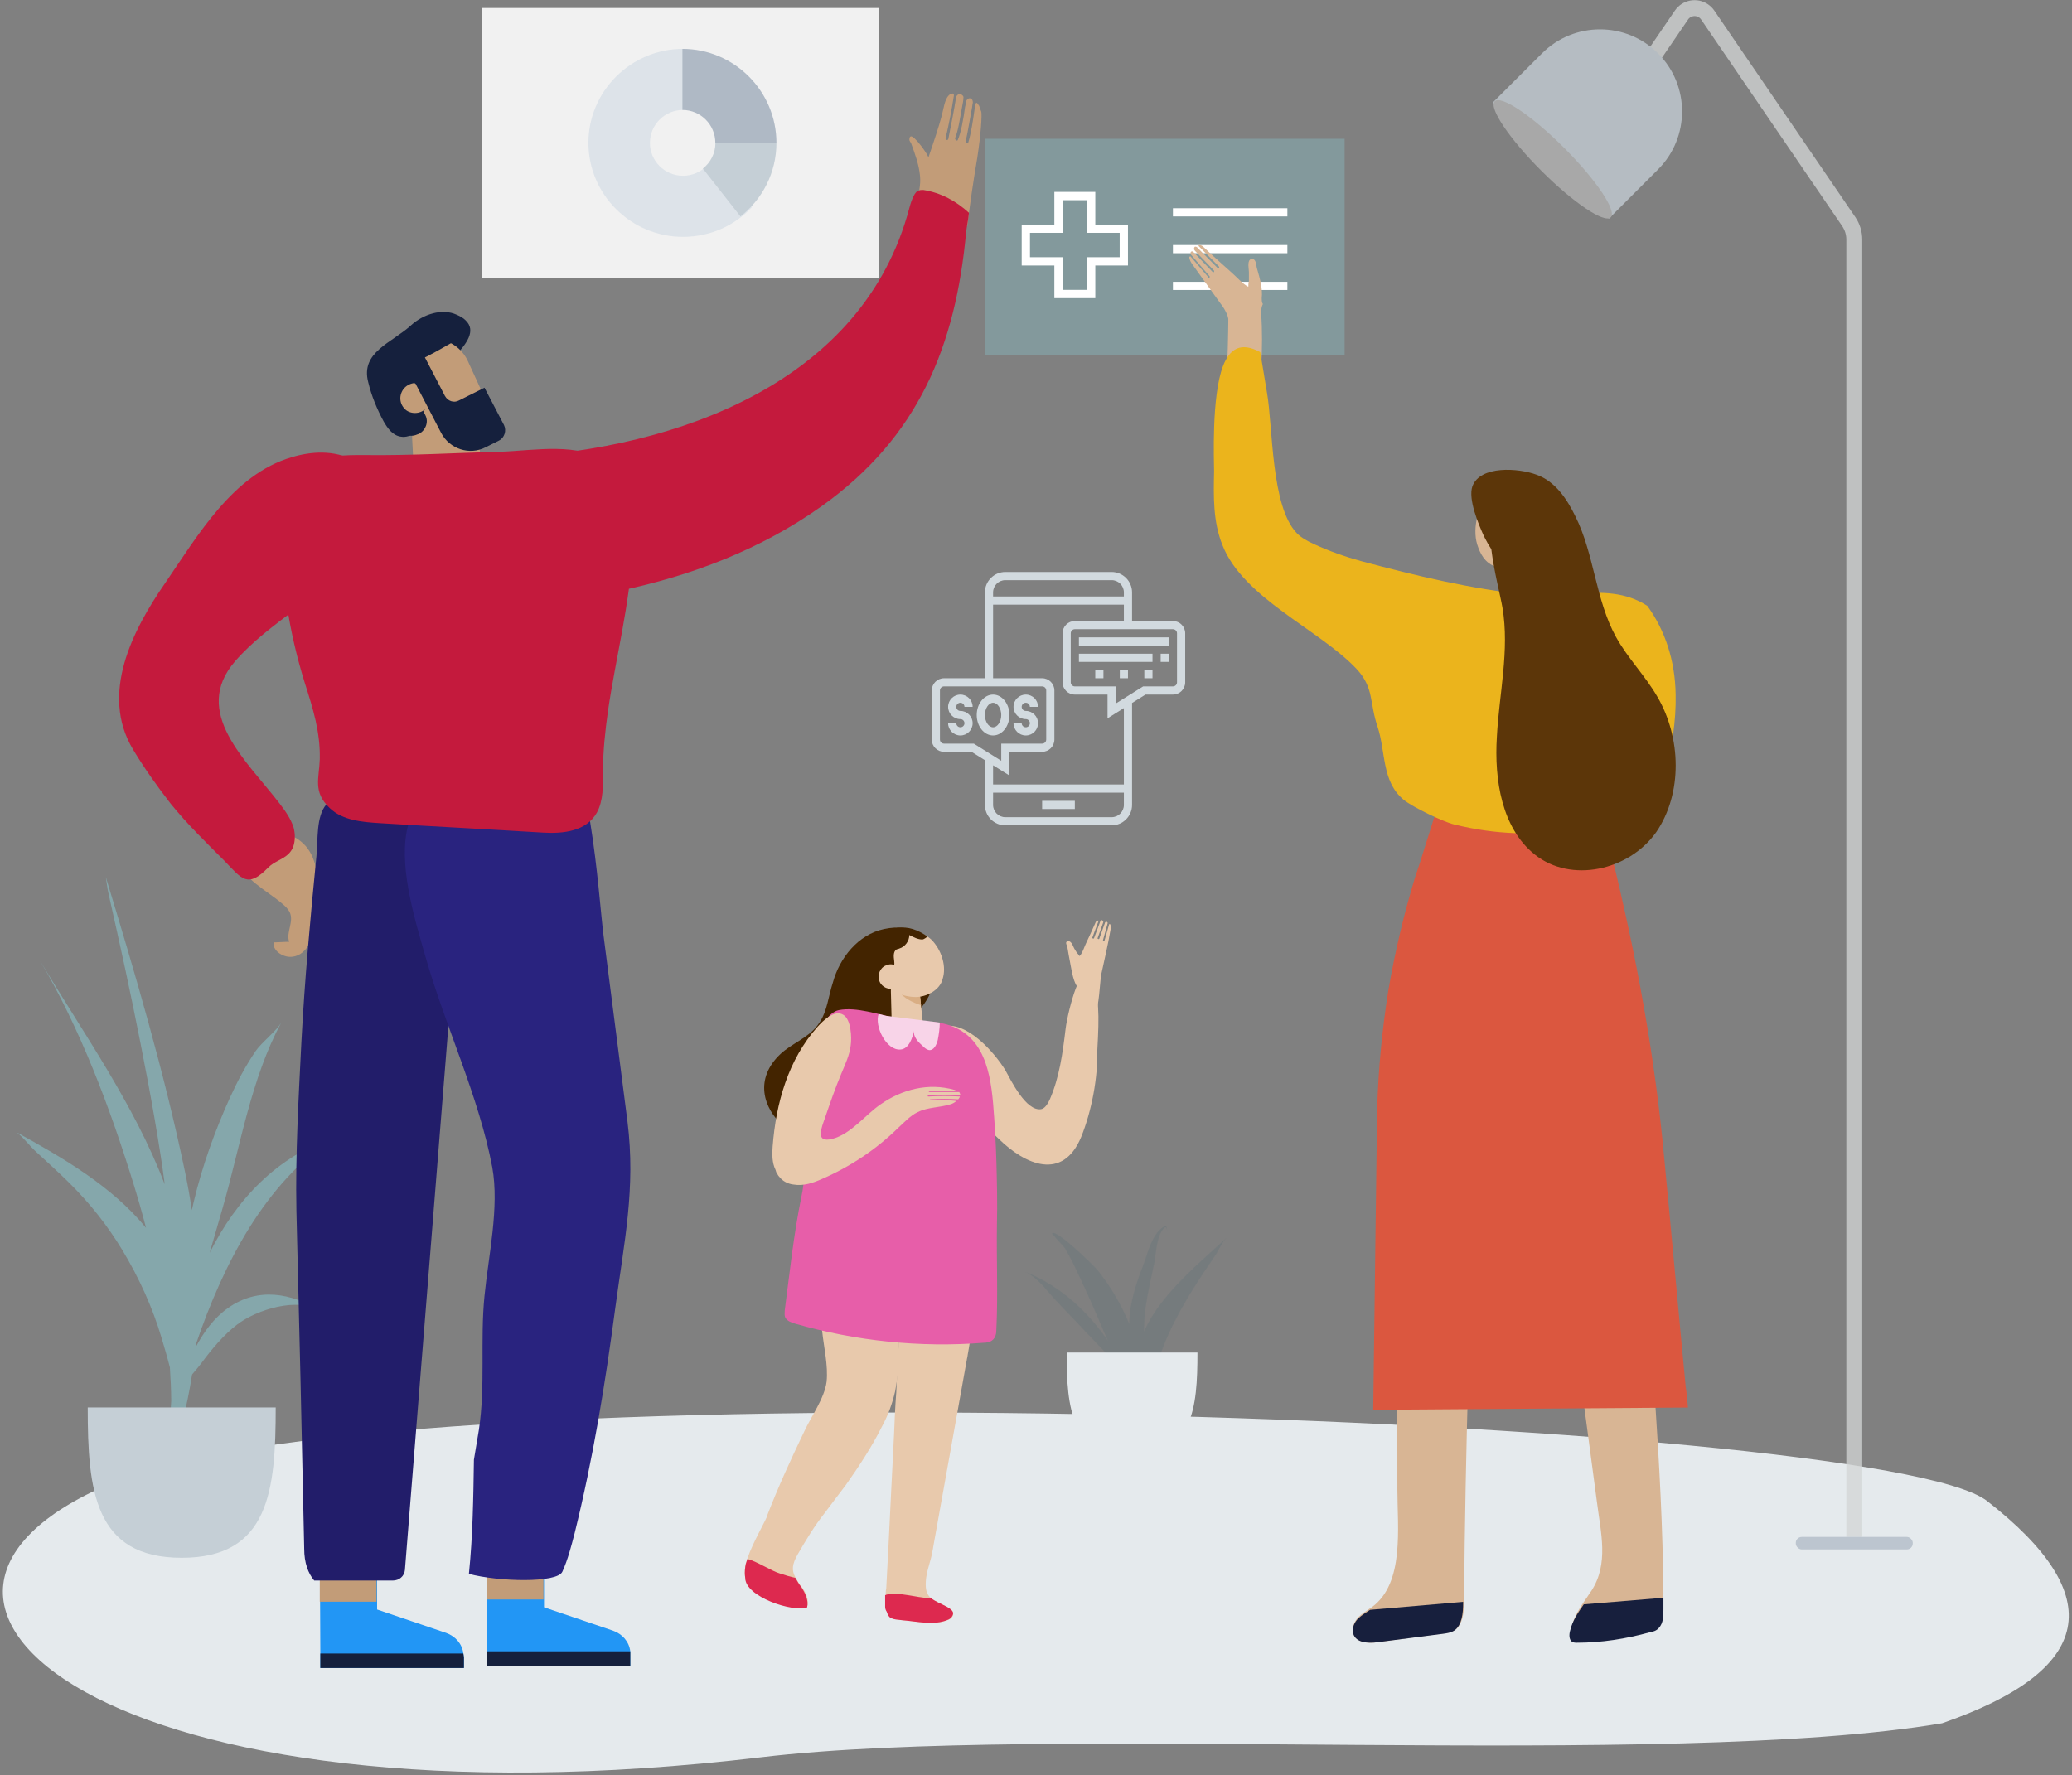 <?xml version="1.0" encoding="UTF-8"?>
<svg width="496px" height="425px" viewBox="0 0 496 425" version="1.1" xmlns="http://www.w3.org/2000/svg" xmlns:xlink="http://www.w3.org/1999/xlink">
    <rect x="0" y="0" width="496" height="425" fill="#808080" stroke="none"/>
    <!-- Generator: Sketch 61 (89581) - https://sketch.com -->
    <title>ACS-Illustration-05</title>
    <desc>Created with Sketch.</desc>
    <g id="02-PAGES" stroke="none" stroke-width="1" fill="none" fill-rule="evenodd">
        <g id="18-ACS-PROD-Pages-ProgramInformation-C" transform="translate(-362, -361)">
            <g id="Body">
                <g id="ACS-Illustration-05" transform="translate(360, 359)">
                    <g id="Group-10">
                        <g id="Group-9">
                            <rect id="Rectangle" fill="#F1F1F1" x="117.417" y="3.914" width="94.912" height="64.579"></rect>
                            <path d="M171.283,41.589 C169.837,43.119 167.788,44.08 165.509,44.08 C161.13,44.08 157.581,40.554 157.581,36.204 C157.581,31.853 161.13,28.327 165.509,28.327 L165.509,13.699 C153.053,13.699 142.857,23.828 142.857,36.204 C142.857,48.579 153.053,58.708 165.509,58.708 C172.052,58.708 177.965,55.958 181.996,51.583 L171.283,41.589 Z" id="Value" fill="#DDE3E9"></path>
                            <path d="M165.362,13.699 L165.362,28.327 C169.712,28.327 173.239,31.853 173.239,36.204 L187.867,36.204 C187.867,23.828 177.737,13.699 165.362,13.699 Z" id="Value" fill="#AFB9C5"></path>
                            <path d="M173.261,36.204 C173.261,38.704 172.084,40.926 170.254,42.361 L179.253,53.816 C184.491,49.715 187.867,43.358 187.867,36.204 L173.261,36.204 Z" id="Value" fill="#C5CFD6"></path>
                            <g id="Group-8">
                                <g id="Group-5">
                                    <path d="M478.668,381.316 C505.852,406.598 500.732,423.958 463.308,433.395 C396.771,438.742 249.837,414.719 181,416.863 C23.907,421.755 -38.882,359.363 33.357,337.453 C105.596,315.543 454.48,358.819 478.668,381.316 Z" id="Background-Shape" fill="#E5EAED" transform="translate(249.683, 382.803) rotate(-5) translate(-249.683, -382.803) "></path>
                                    <g id="Lamp" opacity="0.761" transform="translate(356.164, 0)">
                                        <path d="M36,23.696 L48.345,5.61 C49.532,3.872 51.902,3.425 53.641,4.611 C54.033,4.879 54.372,5.218 54.639,5.61 L88.392,55.057 C89.256,56.323 89.718,57.82 89.718,59.353 L89.718,369.969 L89.718,369.969" id="Body" stroke="#D2D5D5" stroke-width="3.81"></path>
                                        <rect id="Lamp-Base" fill="#AFB9C5" x="75.718" y="369.969" width="28" height="3" rx="1.429"></rect>
                                        <g id="Lamp-Top" transform="translate(29, 29) rotate(45) translate(-29, -29) translate(9, 9)">
                                            <path d="M19.665,0.229 C30.515,0.229 39.311,9.025 39.311,19.875 L39.311,36.545 L39.311,36.545 L0.018,36.545 L0.018,19.875 C0.018,9.025 8.814,0.229 19.665,0.229 Z" id="Lamp" fill="#C5CFD6"></path>
                                            <ellipse id="Lamp" fill="#B4B4B4" cx="19.771" cy="35.986" rx="19.647" ry="3.87"></ellipse>
                                        </g>
                                    </g>
                                    <g id="Plant" transform="translate(6, 211.969)">
                                        <path d="M5.554,19.979 C15.985,37.486 28.134,54.437 35.43,73.579 C35.136,71.323 34.824,69.069 34.475,66.818 C32.624,54.887 30.323,43.044 27.905,31.215 C26.674,25.192 25.372,19.191 24.036,13.19 C23.318,9.968 22.608,6.743 21.875,3.523 C21.698,2.743 21.545,1.381 21.323,0 C28.413,23.277 35.251,46.572 40.253,70.409 C40.909,73.537 41.467,76.66 41.925,79.777 C42.082,79.066 42.236,78.355 42.404,77.646 C44.428,69.144 47.464,60.71 51.078,52.761 C52.806,48.959 54.791,45.241 57.127,41.776 C58.585,39.616 62.021,37.049 63.351,34.837 C56.08,48.177 53.455,64.868 49.258,79.371 C48.233,82.91 47.202,86.443 46.192,89.983 C52.522,77.282 62.344,66.847 76,62.325 C59.47,73.251 49.555,92.386 42.874,111.956 C42.852,112.188 42.826,112.42 42.803,112.653 C44.769,108.92 47.246,105.544 50.602,103.179 C57.786,98.117 65.755,99.591 72.724,103.934 C67.255,100.456 57.37,103.623 52.769,107.158 C49.474,109.688 46.659,113.083 44.214,116.395 C43.628,117.189 42.829,118.115 41.985,119.104 C40.801,126.791 38.872,134.426 36.14,142 C36.591,139.826 36.265,136.349 36.39,134.729 C36.404,134.553 36.415,134.378 36.428,134.203 C36.013,135.861 35.612,137.5 35.226,139.113 C35.994,136.035 36.411,132.822 36.737,129.576 C36.821,128.18 36.902,126.785 36.989,125.39 C36.961,122.742 36.852,120.084 36.668,117.422 C36.014,114.834 35.282,112.393 34.679,110.364 C32.5,103.04 29.307,96.023 25.377,89.477 C21.791,83.504 17.498,78.093 12.543,73.2 C9.871,70.562 7.075,68.051 4.319,65.504 C3.322,64.584 1.541,62.32 0,61.14 C11.221,67.329 22.771,74.025 30.957,83.997 C29.998,80.31 28.955,76.675 27.853,73.113 C22.259,55.041 15.195,36.312 5.554,19.979 Z" id="Fill-19" fill="#89C5CC" opacity="0.566"></path>
                                        <path d="M17,127 C17,146.882 18.56,163 39.5,163 C60.44,163 62,146.882 62,127" id="Base" fill="#C5CFD6"></path>
                                    </g>
                                    <path d="M277.292,317.983 C276.762,318.897 276.289,319.828 275.871,320.774 C275.857,318.826 275.965,316.864 276.26,314.876 C276.764,311.469 277.535,308.08 278.259,304.696 C278.78,302.265 278.747,297.897 280.722,295.96 C281.263,295.541 281.394,296.362 281.394,296.719 C281.401,296.794 281.392,295.264 280.867,295.53 C277.742,297.138 276.729,302.194 275.729,304.726 C274.269,308.421 273.027,312.198 272.516,316.042 C272.387,317.013 272.316,317.984 272.3,318.953 C272.194,318.694 272.094,318.433 271.984,318.175 C270.18,313.96 267.747,309.848 264.711,306.055 C263.964,305.122 254.569,295.914 253.833,297.324 C253.906,297.528 254.058,297.698 254.289,297.833 C254.303,297.848 254.303,297.84 254.295,297.817 C254.847,298.705 256.416,300.077 256.905,300.855 C258.134,302.813 259.09,304.891 260.062,306.93 C262.114,311.238 264.017,315.589 265.863,319.949 C266.293,320.965 266.74,321.975 267.197,322.982 C262.487,316.213 256.204,310.067 247.554,306.549 C250.508,308.047 252.445,310.864 254.44,313.022 C256.846,315.624 259.381,318.156 261.792,320.755 C264.635,323.821 267.981,327.05 270.716,330.443 C273.366,335.985 275.94,341.532 277.529,347.358 C276.878,345.345 277.478,342.564 277.367,340.451 C277.278,338.77 277.081,337.102 276.811,335.438 C277.145,336.189 277.433,336.94 277.563,337.639 C277.444,336.467 277.307,335.302 277.16,334.143 C277.538,333.059 277.91,332.046 278.161,331.212 C279.447,326.935 280.978,322.731 283.063,318.634 C284.993,314.844 287.207,311.102 289.619,307.475 C290.744,305.783 291.884,304.098 293.018,302.41 C293.76,301.305 294.466,299.536 295.499,298.477 C288.822,304.559 281.528,310.685 277.292,317.983" id="Fill-27" fill="#5C7377" opacity="0.294"></path>
                                    <path d="M257.339,325.832 C257.339,339.342 258.424,350.294 272.994,350.294 C287.564,350.294 288.65,339.342 288.65,325.832" id="Base" fill="#E5EAED"></path>
                                    <rect id="Rectangle" fill="#D2DADF" fill-rule="nonzero" x="251.468" y="193.738" width="7.828" height="1.957"></rect>
                                    <path d="M282.779,150.685 L272.994,150.685 L272.994,143.836 C272.994,141.138 270.799,138.943 268.102,138.943 L242.661,138.943 C239.964,138.943 237.769,141.138 237.769,143.836 L237.769,164.384 L227.984,164.384 C226.366,164.384 225.049,165.701 225.049,167.319 L225.049,179.061 C225.049,180.679 226.366,181.996 227.984,181.996 L234.553,181.996 L237.769,184.006 L237.769,194.716 C237.769,197.414 239.964,199.609 242.661,199.609 L268.102,199.609 C270.799,199.609 272.994,197.414 272.994,194.716 L272.994,170.307 L276.21,168.297 L282.779,168.297 C284.397,168.297 285.714,166.98 285.714,165.362 L285.714,153.62 C285.714,152.002 284.397,150.685 282.779,150.685 Z M242.661,140.9 L268.102,140.9 C269.72,140.9 271.037,142.217 271.037,143.836 L271.037,144.814 L239.726,144.814 L239.726,143.836 C239.726,142.217 241.043,140.9 242.661,140.9 Z M227.984,180.039 C227.445,180.039 227.006,179.6 227.006,179.061 L227.006,167.319 C227.006,166.78 227.445,166.341 227.984,166.341 L251.468,166.341 C252.007,166.341 252.446,166.78 252.446,167.319 L252.446,179.061 C252.446,179.6 252.007,180.039 251.468,180.039 L241.683,180.039 L241.683,184.145 L235.114,180.039 L227.984,180.039 Z M268.102,197.652 L242.661,197.652 C241.043,197.652 239.726,196.335 239.726,194.716 L239.726,191.781 L271.037,191.781 L271.037,194.716 C271.037,196.335 269.72,197.652 268.102,197.652 Z M271.037,189.824 L239.726,189.824 L239.726,185.229 L243.64,187.675 L243.64,181.996 L251.468,181.996 C253.086,181.996 254.403,180.679 254.403,179.061 L254.403,167.319 C254.403,165.701 253.086,164.384 251.468,164.384 L239.726,164.384 L239.726,146.771 L271.037,146.771 L271.037,150.685 L259.295,150.685 C257.677,150.685 256.36,152.002 256.36,153.62 L256.36,165.362 C256.36,166.98 257.677,168.297 259.295,168.297 L267.123,168.297 L267.123,173.977 L271.037,171.53 L271.037,189.824 Z M283.757,165.362 C283.757,165.901 283.318,166.341 282.779,166.341 L275.649,166.341 L269.08,170.446 L269.08,166.341 L259.295,166.341 C258.756,166.341 258.317,165.901 258.317,165.362 L258.317,153.62 C258.317,153.081 258.756,152.642 259.295,152.642 L282.779,152.642 C283.318,152.642 283.757,153.081 283.757,153.62 L283.757,165.362 Z" id="Shape" fill="#D2DADF" fill-rule="nonzero"></path>
                                    <path d="M231.898,170.254 C232.437,170.254 232.877,170.694 232.877,171.233 L234.834,171.233 C234.834,169.614 233.517,168.297 231.898,168.297 C230.28,168.297 228.963,169.614 228.963,171.233 C228.963,172.851 230.28,174.168 231.898,174.168 C232.437,174.168 232.877,174.608 232.877,175.147 C232.877,175.686 232.437,176.125 231.898,176.125 C231.359,176.125 230.92,175.686 230.92,175.147 L228.963,175.147 C228.963,176.765 230.28,178.082 231.898,178.082 C233.517,178.082 234.834,176.765 234.834,175.147 C234.834,173.528 233.517,172.211 231.898,172.211 C231.359,172.211 230.92,171.772 230.92,171.233 C230.92,170.694 231.359,170.254 231.898,170.254 Z" id="Path" fill="#D2DADF" fill-rule="nonzero"></path>
                                    <path d="M247.554,176.125 C247.015,176.125 246.575,175.686 246.575,175.147 L244.618,175.147 C244.618,176.765 245.935,178.082 247.554,178.082 C249.172,178.082 250.489,176.765 250.489,175.147 C250.489,173.528 249.172,172.211 247.554,172.211 C247.015,172.211 246.575,171.772 246.575,171.233 C246.575,170.694 247.015,170.254 247.554,170.254 C248.093,170.254 248.532,170.694 248.532,171.233 L250.489,171.233 C250.489,169.614 249.172,168.297 247.554,168.297 C245.935,168.297 244.618,169.614 244.618,171.233 C244.618,172.851 245.935,174.168 247.554,174.168 C248.093,174.168 248.532,174.608 248.532,175.147 C248.532,175.686 248.093,176.125 247.554,176.125 Z" id="Path" fill="#D2DADF" fill-rule="nonzero"></path>
                                    <path d="M243.64,173.19 C243.64,170.492 241.885,168.297 239.726,168.297 C237.568,168.297 235.812,170.492 235.812,173.19 C235.812,175.887 237.568,178.082 239.726,178.082 C241.885,178.082 243.64,175.887 243.64,173.19 Z M239.726,176.125 C238.665,176.125 237.769,174.781 237.769,173.19 C237.769,171.599 238.665,170.254 239.726,170.254 C240.787,170.254 241.683,171.599 241.683,173.19 C241.683,174.781 240.787,176.125 239.726,176.125 Z" id="Shape" fill="#D2DADF" fill-rule="nonzero"></path>
                                    <rect id="Rectangle" fill="#D2DADF" fill-rule="nonzero" x="260.274" y="154.599" width="21.526" height="1.957"></rect>
                                    <rect id="Rectangle" fill="#D2DADF" fill-rule="nonzero" x="260.274" y="158.513" width="17.613" height="1.957"></rect>
                                    <rect id="Rectangle" fill="#D2DADF" fill-rule="nonzero" x="279.843" y="158.513" width="1.957" height="1.957"></rect>
                                    <rect id="Rectangle" fill="#D2DADF" fill-rule="nonzero" x="270.059" y="162.427" width="1.957" height="1.957"></rect>
                                    <rect id="Rectangle" fill="#D2DADF" fill-rule="nonzero" x="275.93" y="162.427" width="1.957" height="1.957"></rect>
                                    <rect id="Rectangle" fill="#D2DADF" fill-rule="nonzero" x="264.188" y="162.427" width="1.957" height="1.957"></rect>
                                </g>
                                <g id="family" transform="translate(30.333, 23.483)">
                                    <g id="Group-2" transform="translate(149.706, 37.182)"></g>
                                    <g id="guy" fill-rule="nonzero">
                                        <path d="M43.556,179.868 C43.023,179.468 42.49,179.068 41.824,178.801 C37.828,177.068 30.236,181.068 29.437,184.801 C28.771,188.268 35.964,192.001 39.294,194.935 C39.96,195.468 40.626,196.135 41.025,196.935 C42.091,199.201 40.093,201.735 40.892,204.001 C39.693,204.001 38.361,204.135 37.162,204.135 C36.896,205.868 38.894,207.468 40.892,207.601 C42.89,207.735 44.488,206.535 45.421,204.935 C46.353,203.468 46.62,201.735 46.886,200.001 C47.286,197.201 47.552,194.535 47.685,191.735 C47.952,188.268 47.286,182.668 43.556,179.868 Z" id="Path" fill="#C29C78"></path>
                                        <path d="M41.824,181.335 C42.357,179.868 42.357,178.268 41.958,176.668 C41.292,174.535 39.96,172.668 38.628,170.935 C30.769,160.668 17.316,149.068 27.972,136.801 C36.097,127.468 48.351,121.734 55.943,112.001 C61.271,105.067 66.599,94.134 56.21,88.667 C51.681,86.267 46.22,86.534 41.425,88.001 C27.439,92.134 19.047,106.667 11.189,118.134 C3.33,129.468 -4.396,144.668 3.463,157.868 C6.26,162.534 9.324,166.801 12.521,170.935 C16.517,175.868 21.045,180.268 25.441,184.668 C29.57,188.935 30.902,191.335 35.964,186.135 C37.296,184.801 39.427,184.268 40.759,182.935 C41.158,182.535 41.558,182.001 41.824,181.335 Z" id="Path" fill="#C41A3D"></path>
                                        <g id="Group" transform="translate(47.952, 345.336)">
                                            <path d="M34.765,30 L34.765,32.534 L0.4,32.534 L0.4,29.067 L0.266,0.933 L13.986,0.933 L13.986,18.533 L30.502,24.133 C32.767,24.934 34.365,26.8 34.632,29.067 C34.632,29.334 34.765,29.734 34.765,30 Z" id="Path" fill="#2296F5"></path>
                                            <polygon id="Path" fill="#C29C78" points="13.853 0.933 13.853 16.667 0.266 16.667 0.266 0.933"></polygon>
                                            <path d="M34.765,30 L34.765,32.534 L0.4,32.534 L0.4,29.067 L34.632,29.067 C34.632,29.334 34.765,29.734 34.765,30 Z" id="Path" fill="#15203D"></path>
                                        </g>
                                        <g id="Group" transform="translate(87.911, 345.336)">
                                            <path d="M34.632,29.467 L34.632,32 L0.4,32 L0.4,28.534 L0.266,0.4 L13.986,0.4 L13.986,18 L30.502,23.6 C32.767,24.4 34.365,26.267 34.632,28.534 C34.632,28.8 34.632,29.067 34.632,29.467 Z" id="Path" fill="#2296F5"></path>
                                            <polygon id="Path" fill="#C29C78" points="13.853 0.267 13.853 16.133 0.266 16.133 0.266 0.267"></polygon>
                                            <path d="M34.632,29.467 L34.632,32 L0.4,32 L0.4,28.534 L34.632,28.534 C34.632,28.8 34.632,29.067 34.632,29.467 Z" id="Path" fill="#15203D"></path>
                                        </g>
                                        <path d="M43.822,227.868 C44.622,212.801 45.954,198.401 47.419,183.468 C47.818,179.601 47.286,174.001 49.816,171.068 C54.345,166.001 64.735,168.001 70.728,167.601 C72.327,167.468 74.058,167.868 75.524,167.601 C76.722,167.334 78.054,167.068 79.253,167.068 C80.985,180.535 81.784,194.135 82.45,207.735 L80.319,207.735 L68.597,354.402 C68.464,355.869 67.265,356.936 65.667,356.936 L46.886,356.936 C45.421,355.202 44.488,352.669 44.488,349.336 C43.956,323.336 43.29,294.402 42.624,268.402 C42.357,254.802 43.156,241.335 43.822,227.868 Z" id="Path" fill="#221D6A"></path>
                                        <path d="M78.454,166.134 C87.512,162.934 96.569,143.868 103.895,150.268 C113.086,158.401 114.817,192.001 116.149,202.535 C118.014,217.335 120.012,232.268 121.877,247.068 C123.875,263.068 121.078,275.869 118.946,291.735 C116.549,309.869 113.618,327.869 109.223,345.602 C108.424,348.669 107.625,351.869 106.293,354.802 C105.094,357.602 90.841,357.202 83.915,355.336 C84.848,346.269 84.981,337.069 85.114,328.002 C85.514,325.602 85.913,323.202 86.313,320.802 C87.911,310.135 86.579,299.469 87.645,288.802 C88.577,279.202 91.241,267.602 89.51,258.002 C86.313,241.068 78.321,224.402 73.526,207.601 C72.327,203.335 70.462,197.335 69.397,191.201 C67.532,180.535 68.198,169.735 78.454,166.134 Z" id="Path" fill="#29237F"></path>
                                        <g id="Group" transform="translate(58.607, 52.979)">
                                            <path d="M24.509,2.222 C23.976,1.688 23.31,1.288 22.377,0.888 C18.914,-0.712 14.385,0.755 11.455,3.422 C6.793,7.688 -0.666,9.822 1.199,17.022 C1.998,20.355 3.33,23.555 4.928,26.488 C5.861,28.088 7.06,29.822 9.058,30.088 C11.455,30.488 13.853,28.355 14.785,26.088 C15.185,25.155 15.318,24.355 15.318,23.422 C15.318,22.355 15.051,21.422 15.051,20.355 C14.652,15.022 29.837,7.288 24.509,2.222 Z" id="Path" fill="#15203D"></path>
                                            <path d="M26.373,27.688 C25.707,27.555 24.908,27.688 24.109,28.222 C20.912,30.222 17.849,32.355 14.652,34.355 L7.859,19.822 C5.728,15.155 7.726,9.555 12.521,7.422 L12.521,7.422 C17.183,5.288 22.91,7.288 25.041,11.955 L28.771,20.088 C29.304,21.022 29.97,24.355 26.373,27.688 Z" id="Path" fill="#C29C78"></path>
                                            <path d="M11.721,30.488 L12.121,38.355 C12.254,42.755 15.984,46.222 20.379,45.955 L20.513,45.955 C24.908,45.822 28.371,42.088 28.105,37.688 L27.439,21.822 L19.314,22.222 C14.918,22.355 11.588,26.088 11.721,30.488 Z" id="Path" fill="#C29C78"></path>
                                            <path d="M23.043,29.955 L30.502,30.622 L28.105,25.555 C27.306,27.022 25.707,28.488 23.043,29.955 Z" id="Path" fill="#15203D"></path>
                                            <path d="M14.785,23.555 C13.586,25.155 11.322,25.555 9.724,24.488 C8.125,23.288 7.726,21.155 8.924,19.422 C10.123,17.822 12.387,17.422 13.986,18.488 C15.584,19.688 15.984,21.955 14.785,23.555 Z" id="Path" fill="#15203D"></path>
                                            <path d="M22.91,7.288 C22.91,7.288 23.576,6.222 23.576,6.222 C19.181,8.755 15.051,11.155 13.719,11.555 C15.584,17.288 13.053,18.222 10.789,20.222 C8.658,22.088 5.728,22.088 4.795,18.888 C4.262,17.022 4.529,14.088 5.328,12.355 C6.793,9.555 8.924,7.022 11.588,5.288 C14.252,3.688 17.715,2.888 20.779,3.688 C22.111,4.088 22.777,5.955 22.91,7.288 Z" id="Path" fill="#15203D"></path>
                                            <path d="M13.32,29.422 L12.92,29.555 C11.189,30.355 9.324,29.555 8.525,27.955 L7.859,26.622 C7.06,24.888 7.859,23.022 9.457,22.222 L9.857,22.088 C11.588,21.288 13.453,22.088 14.252,23.688 L14.918,25.022 C15.717,26.622 14.918,28.622 13.32,29.422 Z" id="Path" fill="#15203D"></path>
                                            <path d="M15.451,22.888 C14.252,24.488 11.988,24.888 10.389,23.822 C8.791,22.622 8.392,20.488 9.59,18.755 C10.789,17.155 13.053,16.755 14.652,17.822 C16.117,19.022 16.517,21.288 15.451,22.888 Z" id="Path" fill="#C29C78"></path>
                                            <path d="M13.719,11.555 L15.185,14.622 C15.717,15.688 15.185,16.888 14.119,17.288 L14.119,17.288 C13.053,17.822 11.855,17.288 11.455,16.355 L10.123,13.422 L13.719,11.555 Z" id="Path" fill="#15203D"></path>
                                            <path d="M14.519,10.622 L19.58,20.355 C20.246,21.555 21.711,22.088 22.91,21.422 L29.037,18.355 L33.699,27.288 C34.365,28.622 33.832,30.355 32.5,31.022 L29.304,32.622 C25.441,34.622 20.646,33.022 18.648,29.155 L10.123,12.755 L14.519,10.622 Z" id="Path" fill="#15203D"></path>
                                        </g>
                                        <path d="M44.622,142.001 C46.62,148.268 48.351,153.734 48.218,160.268 C48.085,164.801 46.486,168.134 50.615,172.001 C53.679,174.935 58.341,175.335 62.603,175.601 C75.657,176.401 88.71,177.068 101.764,177.868 C106.426,178.135 112.02,177.601 114.551,173.068 C116.149,170.135 116.016,166.534 116.016,163.068 C116.016,158.268 116.549,153.468 117.215,148.668 C119.08,136.001 122.41,123.334 123.076,110.401 C123.209,108.801 123.209,107.201 123.209,105.601 C123.076,99.334 121.877,92.934 117.082,89.334 C110.555,84.267 99.366,86.401 91.641,86.667 C80.852,86.934 70.062,87.601 59.14,87.467 C48.618,87.334 41.292,88.667 39.427,97.734 C39.027,99.334 38.894,101.334 38.894,103.467 C38.761,116.534 40.759,129.601 44.622,142.001 Z" id="Path" fill="#C41A3D"></path>
                                        <g id="Group" transform="translate(79.256, 0)">
                                            <path d="M112.64,20.533 C112.906,22.933 112.24,24.667 111.974,26.934 C115.038,29.334 118.9,30.934 122.497,32.134 C123.029,32.267 123.562,32.534 123.962,32.667 C124.628,27.2 125.427,21.733 126.359,16.267 C127.159,11.067 127.558,5.867 127.292,5.2 C126.626,3.6 127.025,4.133 126.626,3.6 C126.493,3.467 126.359,3.333 126.359,3.2 C126.226,3.067 125.96,3.2 125.96,3.333 C125.827,3.867 125.827,4.267 125.693,4.8 C125.294,7.6 124.894,10.267 124.228,12.533 C124.228,12.667 124.095,12.667 124.095,12.8 C123.962,12.8 123.962,12.933 123.829,12.8 C123.695,12.8 123.562,12.533 123.562,12.4 C124.095,10.133 124.495,7.467 125.027,4.667 C125.161,4.133 125.161,3.6 125.294,3.067 C125.294,2.667 125.161,2.267 124.894,2.133 C124.894,2.133 124.894,2.133 124.894,2.133 C124.894,2.133 124.894,2.133 124.894,2.133 C124.361,1.867 123.829,2.267 123.695,2.8 C123.562,3.2 123.562,3.733 123.429,4.133 C123.029,7.067 122.497,10.133 121.697,12 C121.697,12.133 121.564,12.133 121.564,12.133 C121.431,12.133 121.298,12.267 121.298,12.133 C121.165,12 121.032,11.867 121.032,11.6 C121.831,9.733 122.23,6.667 122.763,3.867 C122.896,3.2 123.029,2.533 123.029,2 C123.163,1.6 122.763,1.2 122.363,1.067 L122.363,1.067 C121.831,0.933 121.431,1.333 121.298,1.733 C120.765,5.067 120.099,8.4 119.433,11.733 C119.433,11.867 119.3,11.867 119.3,12 C119.167,12 119.167,12.133 119.034,12 C118.767,12 118.767,11.733 118.767,11.6 C119.566,8.267 120.232,4.8 120.765,1.333 C120.765,1.067 120.499,0.8 120.366,0.933 C120.099,0.933 119.833,1.067 119.7,1.2 C118.501,2.133 118.234,4.933 117.835,6.267 C117.169,8.8 115.97,12.4 114.638,16.267 C114.904,16 111.175,10.667 110.376,11.2 C110.109,11.333 110.109,11.733 110.109,12 C110.109,12.267 110.376,12.533 110.509,12.8 C111.441,15.333 112.374,17.867 112.64,20.533 Z" id="Path" fill="#C29C78"></path>
                                            <path d="M113.439,24 C113.04,24 112.64,24 112.374,24.133 C111.441,24.267 110.642,26.267 110.109,28.267 C99.054,70.134 54.565,85.867 14.872,88.001 C11.276,88.134 7.413,88.267 4.483,90.401 C1.02,92.801 -0.446,97.601 0.354,101.734 C1.153,105.867 3.683,109.601 6.88,112.534 C16.471,121.601 28.325,122.534 40.58,120.001 C57.895,116.401 74.678,110.001 89.064,99.734 C112.24,83.201 121.165,61.467 123.695,34 C123.829,32.8 124.228,31.067 124.361,29.467 C121.298,26.667 117.702,24.667 113.439,24 Z" id="Path" fill="#C41A3D"></path>
                                            <g transform="translate(107.891, 32)" fill="#88A2D4" id="Path">
                                                <line x1="15.405" y1="7.067" x2="15.005" y2="7.6"></line>
                                                <line x1="0.62" y1="1.867" x2="0.753" y2="1.2"></line>
                                            </g>
                                        </g>
                                    </g>
                                </g>
                            </g>
                        </g>
                        <g id="Chart" transform="translate(142.362, 13.204)"></g>
                    </g>
                    <g id="Group-6" transform="translate(225.049, 35.225)">
                        <g id="Group-3" transform="translate(12.72, 0)">
                            <rect id="Rectangle" fill="#89C5CC" opacity="0.373" x="0" y="0" width="86.106" height="51.859"></rect>
                            <path d="M26.428,12.72 L16.625,12.72 L16.625,20.539 L8.806,20.539 L8.806,30.342 L16.625,30.342 L16.625,38.16 L26.428,38.16 L26.428,30.342 L34.247,30.342 L34.247,20.539 L26.428,20.539 L26.428,12.72 Z M32.262,22.523 L32.262,28.357 L24.444,28.357 L24.444,36.176 L18.609,36.176 L18.609,28.357 L10.791,28.357 L10.791,22.523 L18.609,22.523 L18.609,14.705 L24.444,14.705 L24.444,22.523 L32.262,22.523 Z" id="Shape" fill="#FFFFFF" fill-rule="nonzero"></path>
                            <rect id="Rectangle" fill="#FFFFFF" x="45.01" y="16.634" width="27.397" height="1.957"></rect>
                            <rect id="Rectangle" fill="#FFFFFF" x="45.01" y="25.44" width="27.397" height="1.957"></rect>
                            <rect id="Rectangle" fill="#FFFFFF" x="45.01" y="34.247" width="27.397" height="1.957"></rect>
                        </g>
                        <g id="Maceta" transform="translate(23, 259.068)"></g>
                        <g id="noun_help_2362411" transform="translate(0, 103.718)" opacity="0.913">
                            <g id="Group"></g>
                        </g>
                    </g>
                    <g id="women-and-kid" transform="translate(180.039, 60.665)" fill-rule="nonzero">
                        <g id="girl" transform="translate(0, 160.47)">
                            <path d="M83.169,14.677 C83.169,12.54 84.273,13.365 83.169,11.742 C82.523,11.903 80.962,13.61 79.448,17.613 C78.46,20.227 77.345,24.691 77.029,27.33 C76.361,32.94 75.56,38.817 73.291,44.026 C72.624,45.496 71.956,46.297 71.155,46.431 C67.551,46.965 63.947,39.485 62.612,37.081 C60.076,32.94 53.268,25.059 47.528,26.662 C42.456,27.998 46.327,37.214 48.062,40.153 C49.264,42.156 50.999,43.893 52.734,45.496 C55.538,48.167 58.207,50.839 61.01,53.51 C67.418,59.788 76.361,63.662 80.766,53.11 C83.302,46.832 84.771,38.968 84.638,32.29 C85.127,23.617 85.127,19.569 83.169,14.677 Z" id="Path" fill="#E8C9AC"></path>
                            <g id="Group" transform="translate(0, 68.493)">
                                <path d="M57.597,10.63 L57.33,12.898 L55.729,24.106 C55.061,28.109 54.394,32.112 53.727,36.115 C53.594,36.648 53.594,37.182 53.46,37.582 C50.792,52.66 47.99,67.87 45.321,82.948 C45.321,83.215 45.188,83.482 45.188,83.748 C44.787,86.15 43.72,88.552 43.587,90.954 C43.453,93.088 43.853,94.156 44.787,94.956 C45.721,95.757 46.922,96.157 48.657,97.091 C49.324,97.492 49.991,97.892 50.125,98.559 C50.258,99.226 49.724,99.893 49.057,100.16 C45.721,101.628 41.585,100.56 38.116,100.294 C37.315,100.16 36.648,100.16 36.115,100.027 C35.047,99.76 34.914,99.493 34.513,98.692 C34.513,98.559 34.38,98.426 34.38,98.292 C34.113,97.892 33.98,97.492 33.98,97.091 C33.98,96.958 33.98,96.824 33.98,96.558 C33.98,96.424 33.98,96.291 33.98,96.157 C33.98,95.89 33.98,95.49 33.98,95.223 C33.98,94.956 33.98,94.556 33.98,94.289 C33.98,93.756 33.98,93.222 34.113,92.688 C34.247,90.42 34.38,87.885 34.513,84.949 C34.513,84.149 34.647,83.348 34.647,82.548 C35.047,74.942 35.447,65.602 35.981,55.729 C36.115,52.393 36.248,49.057 36.515,45.721 C36.648,42.119 36.915,38.516 37.049,34.914 C37.049,34.513 37.049,34.247 37.049,33.846 C37.049,33.313 37.049,32.912 37.182,32.379 C37.449,28.242 37.582,24.239 37.716,20.237 C37.983,13.565 38.383,7.294 38.65,1.423 C38.65,1.023 38.65,0.623 38.65,0.222 C43.053,1.023 47.323,2.758 51.059,5.026 C53.46,6.494 55.729,8.495 57.597,10.63 Z" id="Path" fill="#E8C9AC"></path>
                                <path d="M36.648,43.053 C36.515,43.853 36.381,44.654 36.248,45.455 C36.248,45.455 36.248,45.455 36.248,45.455 C35.581,48.39 34.513,51.325 33.046,53.994 C30.644,58.797 27.575,63.467 24.373,68.004 C23.172,69.605 21.304,72.007 19.436,74.542 C16.901,77.744 14.899,81.08 12.898,84.549 C11.564,86.951 11.43,88.285 12.364,90.02 C12.765,90.687 13.165,91.487 13.832,92.288 C14.899,93.622 15.7,95.357 15.166,97.091 C11.697,98.292 0.356,94.556 0.356,90.02 L0.356,90.02 C0.222,89.219 0.222,88.418 0.356,87.484 C0.356,87.218 0.489,86.951 0.489,86.684 C0.623,86.284 0.756,85.883 0.89,85.483 C1.557,83.482 2.624,81.347 3.558,79.479 C4.359,77.878 5.159,76.41 5.56,75.476 C5.56,75.476 5.56,75.342 5.56,75.342 C8.228,68.404 11.297,61.733 14.499,55.061 C16.234,51.325 19.303,47.189 19.836,43.186 C20.237,39.317 19.169,34.914 18.769,31.044 C18.635,29.977 18.502,28.376 18.502,26.641 C18.369,20.103 19.569,10.363 28.109,11.43 C31.711,11.831 33.713,15.567 35.047,19.836 C36.248,24.106 36.648,28.776 36.782,31.044 C36.782,31.445 36.782,31.845 36.915,32.245 C36.915,32.245 36.915,32.245 36.915,32.245 L36.915,32.245 C37.049,35.848 37.182,39.45 36.648,43.053 Z" id="Path" fill="#E8C9AC"></path>
                                <path d="M48.924,100.16 C45.588,101.628 41.452,100.56 37.983,100.294 C37.182,100.16 36.515,100.16 35.981,100.027 C34.914,99.76 34.78,99.493 34.38,98.692 C34.38,98.559 34.247,98.426 34.247,98.292 C33.98,97.892 33.846,97.492 33.846,97.091 C33.846,96.958 33.846,96.824 33.846,96.558 C33.846,96.424 33.846,96.291 33.846,96.157 C33.846,95.89 33.846,95.49 33.846,95.223 C33.846,94.956 33.846,94.556 33.846,94.289 C33.98,94.289 34.113,94.156 34.247,94.156 C36.381,93.355 41.719,94.956 44.12,94.956 C44.387,94.956 44.521,94.956 44.787,94.956 C45.721,95.757 46.922,96.157 48.657,97.091 C49.324,97.492 49.991,97.892 50.125,98.559 C50.125,99.226 49.591,99.893 48.924,100.16 Z" id="Path" fill="#DD294F"></path>
                                <path d="M15.166,97.225 C11.697,98.426 0.356,94.69 0.356,90.153 L0.356,90.153 C0.222,89.352 0.222,88.552 0.356,87.618 C0.356,87.351 0.489,87.084 0.489,86.817 C0.623,86.417 0.756,86.017 0.89,85.616 C3.291,86.284 6.76,88.552 8.628,89.086 C9.829,89.486 11.163,89.886 12.364,90.153 C12.765,90.82 13.165,91.621 13.832,92.421 C14.766,93.889 15.567,95.624 15.166,97.225 Z" id="Path" fill="#DD294F"></path>
                            </g>
                            <path d="M18.229,25.532 C18.095,25.796 17.825,26.061 17.691,26.326 C15.401,29.37 11.495,30.694 8.802,33.209 C-3.724,44.99 16.882,61.405 28.061,52.006 C34.526,46.579 29.408,39.96 31.428,33.474 C33.044,28.311 37.623,26.855 41.26,23.414 C49.206,16.001 47.455,0.381 33.583,3.293 C27.388,4.617 22.943,10.176 21.327,16.133 C20.249,19.442 19.98,22.884 18.229,25.532 Z" id="Path" fill="#432400"></path>
                            <polygon id="Path" fill="#E8C9AC" points="41.77 15.349 43.053 27.436 35.61 28.376 35.482 28.241 35.225 18.303 35.225 18.169 35.225 14.811 35.225 14.677 37.535 14.946 37.535 14.946 37.792 14.946"></polygon>
                            <path d="M41.968,16.931 L42.425,21.526 C40.468,20.915 38.021,19.729 37.182,18.139 C36.902,17.649 37.322,17.123 37.182,16.634 L41.968,16.931 Z" id="Path" fill="#D9AE84"></path>
                            <path d="M45.461,6.423 C45.059,5.887 44.524,5.484 43.988,5.082 C43.854,5.082 43.854,4.948 43.72,4.948 C42.248,4.009 40.745,3.849 39.139,3.581 C38.604,3.983 37.965,3.606 37.162,3.74 C32.075,4.411 33.146,9.24 33.949,13.667 C33.815,13.801 33.681,13.935 33.681,13.935 C34.217,14.338 34.351,15.948 34.752,17.021 C34.886,17.155 35.154,17.423 35.288,17.557 C35.422,17.691 35.555,17.96 35.689,18.094 C37.429,19.033 39.303,19.569 41.177,19.569 C43.72,19.569 46.933,17.96 47.602,15.277 C48.539,12.326 47.468,8.838 45.461,6.423 Z" id="Path" fill="#E8C9AC"></path>
                            <path d="M42.738,5.797 C41.703,5.797 40.669,5.262 39.634,4.727 C39.634,6.199 38.599,7.536 37.306,7.938 C37.047,8.072 36.789,8.072 36.53,8.205 C35.754,8.741 35.883,9.945 36.013,10.881 C36.271,12.487 35.366,14.493 34.59,15.698 C34.331,16.099 34.073,16.5 33.685,16.634 C31.227,14.36 29.546,11.149 30.71,7.804 C31.615,5.262 34.195,3.43 36.782,3.029 C39.368,2.627 41.66,3.476 43.988,5.082 C43.859,5.216 43.126,5.797 42.738,5.797 Z" id="Path" fill="#432400"></path>
                            <path d="M32.476,15.755 C33.02,17.238 34.789,18.046 36.285,17.372 C37.782,16.833 38.598,15.081 37.918,13.599 C37.374,12.117 35.605,11.308 34.108,11.982 C32.612,12.521 31.932,14.273 32.476,15.755 Z" id="Path" fill="#E8C9AC"></path>
                            <path d="M60.478,58.905 C60.611,63.866 60.743,68.961 60.611,73.923 C60.478,82.37 60.875,90.684 60.478,98.997 C60.478,100.07 60.346,101.142 59.42,101.813 C58.891,102.215 58.097,102.349 57.436,102.349 C42.225,103.556 26.881,101.947 12.331,97.79 C11.405,97.522 10.347,97.12 9.95,96.315 C9.686,95.779 9.818,95.243 9.818,94.572 C11.008,85.588 11.934,76.47 13.786,67.486 C15.638,59.039 13.654,50.055 14.976,41.473 C15.638,37.183 17.49,23.774 22.781,22.701 C27.013,21.897 32.172,23.774 36.405,24.578 C39.711,25.249 43.018,25.249 46.325,25.651 C56.775,27.26 58.891,35.976 59.685,44.96 C60.081,49.787 60.346,54.346 60.478,58.905 Z" id="Path" fill="#E75EA9"></path>
                            <path d="M34.058,24.07 C33.664,23.937 32.684,23.75 32.29,23.617 C31.239,26.549 34.1,32.414 37.513,32.148 C39.483,32.015 40.402,29.482 40.796,27.482 C40.402,29.082 41.846,30.415 43.028,31.481 C43.422,31.881 43.816,32.148 44.341,32.281 C45.522,32.414 46.179,30.948 46.442,29.882 C46.704,28.549 46.929,27.019 46.929,25.686 L34.058,24.07 Z" id="Path" fill="#F8D4E8"></path>
                            <path d="M44.7,44.33 C44.567,44.33 44.567,44.196 44.567,44.196 C44.567,44.063 44.7,44.063 44.7,44.063 C46.954,43.929 49.208,43.929 51.329,44.063 C51.594,43.796 51.727,43.529 51.727,43.396 C49.208,43.262 46.689,43.262 44.17,43.396 C44.037,43.396 44.037,43.262 44.037,43.262 C44.037,43.129 44.17,43.129 44.17,43.129 C46.689,42.996 49.34,42.996 51.859,43.129 C51.859,42.862 51.727,42.595 51.594,42.329 L51.594,42.329 C49.208,42.329 46.821,42.329 44.435,42.329 C44.302,42.329 44.302,42.195 44.302,42.195 C44.302,42.062 44.435,42.062 44.435,42.062 C46.689,41.928 48.942,41.928 51.064,42.062 C50.798,41.928 50.666,41.928 50.401,41.795 C44.17,40.061 37.938,41.662 32.768,45.263 C29.056,47.798 25.741,52.334 21.234,53.534 C16.991,54.602 18.582,51 19.51,48.332 C20.703,44.863 21.896,41.395 23.355,37.926 C24.283,35.658 25.343,33.524 25.609,31.123 C25.874,29.388 25.741,24.853 23.752,23.785 C21.631,22.585 18.98,25.253 17.654,26.72 C10.627,34.591 7.711,44.997 6.915,55.402 C6.782,57.27 6.782,59.271 7.578,60.872 C7.578,60.872 7.578,60.872 7.578,60.872 C7.711,61.139 7.711,61.539 7.976,61.806 C8.108,62.072 8.241,62.339 8.506,62.606 C9.301,63.673 10.627,64.34 11.953,64.474 C14.339,64.874 16.593,64.073 18.715,63.14 C25.476,60.205 31.707,56.069 37.01,50.866 C38.469,49.532 39.927,47.932 41.651,47.131 C44.037,45.93 46.954,46.064 49.473,45.263 C50.003,45.13 50.401,44.863 50.931,44.463 C48.81,44.196 46.689,44.196 44.7,44.33 Z" id="Path" fill="#E8C9AC"></path>
                            <path d="M78.699,9.95 C78.983,8.05 79.338,6.23 79.48,5.439 C79.551,5.043 79.338,4.331 79.764,4.173 C79.906,4.094 80.119,4.094 80.332,4.252 C80.9,4.648 80.829,5.676 80.9,6.23 C80.971,6.626 81.042,7.101 81.184,7.575 C81.326,7.892 81.397,8.129 81.468,8.446 C81.539,8.446 81.681,8.367 81.823,8.288 C82.604,7.734 83.243,6.863 83.883,6.23 C85.232,4.885 86.581,3.54 87.859,2.194 C88.001,2.036 88.215,1.957 88.499,1.957 C88.57,1.957 88.712,2.036 88.641,2.115 L85.871,5.36 C85.8,5.439 85.8,5.518 85.942,5.597 C86.013,5.597 86.013,5.676 86.084,5.676 C86.155,5.676 86.155,5.676 86.226,5.597 L89.067,2.273 C89.209,2.115 89.351,2.115 89.564,2.273 L89.422,2.194 C89.635,2.353 89.706,2.669 89.564,2.827 L87.007,5.914 C86.936,5.993 87.007,6.072 87.078,6.151 C87.149,6.151 87.149,6.23 87.22,6.23 C87.291,6.23 87.291,6.23 87.362,6.151 L89.99,2.986 C90.061,2.907 90.274,2.907 90.416,2.986 C90.558,3.144 90.558,3.302 90.487,3.381 L88.073,6.784 C88.001,6.863 88.073,6.942 88.144,7.022 C88.215,7.022 88.215,7.022 88.286,7.022 C88.357,7.022 88.357,7.022 88.428,6.942 L90.771,3.698 C90.913,3.777 90.842,3.698 90.984,3.777 C91.055,4.252 90.842,4.648 90.629,5.043 C88.783,8.288 86.794,11.295 84.806,14.46 C84.167,15.489 81.468,22.083 80.332,22.478 C79.125,22.953 79.267,16.913 78.77,15.647 C77.988,14.856 78.272,12.324 78.699,9.95 Z" id="Path" fill="#E8C9AC" transform="translate(84.638, 12.231) rotate(-20) translate(-84.638, -12.231) "></path>
                        </g>
                        <path d="M175.147,217.221 C173.929,252.938 172.711,288.655 172.44,324.372 C172.44,324.505 172.44,324.505 172.44,324.639 C172.44,327.181 172.169,330.257 170.274,331.595 C169.462,332.13 168.515,332.264 167.568,332.398 C162.289,333.067 156.876,333.869 151.597,334.538 C149.432,334.806 146.589,334.672 145.913,332.398 C145.507,331.06 146.183,329.455 147.131,328.518 C147.943,327.716 149.026,327.047 149.973,326.378 C150.108,326.244 150.244,326.244 150.379,326.111 C158.229,320.358 156.469,307.115 156.469,297.885 C156.469,270.997 156.469,244.109 156.334,217.221 L175.147,217.221 L175.147,217.221 Z" id="Path" fill="#D8B594"></path>
                        <path d="M220.024,325.559 C220.024,327.153 220.024,328.879 218.962,330.074 C218.431,330.738 217.634,331.004 216.838,331.136 C211.262,332.73 205.553,333.659 199.845,333.659 C199.446,333.659 199.048,333.659 198.65,333.394 C197.986,332.863 197.986,331.668 198.252,330.738 C198.783,328.348 200.11,326.356 201.438,324.364 C201.969,323.7 202.367,322.903 202.898,322.239 C207.146,315.732 205.155,308.296 204.226,300.86 C200.774,274.699 197.189,248.672 193.738,222.512 L214.581,222.114 C214.713,224.504 214.846,226.761 214.979,229.152 C216.705,260.225 219.891,291.697 220.157,322.903 C220.024,323.833 220.024,324.762 220.024,325.559 Z" id="Path" fill="#D8B594"></path>
                        <path d="M189.824,66.565 C189.824,67.225 189.694,68.017 189.565,68.677 L188.788,71.45 L188.659,71.714 C188.012,74.091 185.941,75.939 183.869,76.863 C181.41,77.92 178.562,76.996 177.009,74.751 C176.362,73.827 175.973,72.903 175.585,71.714 C174.938,69.602 175.067,67.225 175.585,65.113 L175.844,64.188 C175.844,64.056 175.844,63.924 175.973,63.792 C177.268,59.963 181.022,57.851 184.646,59.039 C187.753,60.227 189.824,63.264 189.824,66.565 Z" id="Path" fill="#D8B594"></path>
                        <path d="M226.027,278.332 L150.685,278.865 L151.623,206.992 C151.891,197.391 152.83,187.791 154.305,178.456 C155.913,169.122 158.058,160.055 160.74,151.254 L161.812,148.054 L165.298,136.986 L205.516,136.986 L205.784,138.053 L206.991,142.987 C206.991,142.987 207.661,145.654 207.661,145.654 C213.694,170.189 218.118,194.058 220.397,219.127 C222.14,237.261 223.748,255.263 225.491,273.398 C225.759,274.998 225.893,276.731 226.027,278.332 Z" id="Path" fill="#DB573F"></path>
                        <path d="M123.999,12.654 C124.133,11.577 123.999,10.635 123.866,9.558 C123.599,8.212 123.199,6.731 122.798,5.385 C122.665,4.712 122.665,3.769 121.998,3.365 C121.731,3.231 121.464,3.231 121.197,3.5 C120.53,4.038 120.93,5.788 120.93,6.462 C120.93,7.135 120.93,7.808 120.93,8.615 C120.797,9.019 120.797,9.558 120.797,9.961 C120.664,9.961 120.53,9.827 120.263,9.692 C119.062,8.885 117.862,7.538 116.794,6.596 C114.526,4.577 112.258,2.558 109.989,0.404 C109.722,0.135 109.322,0 109.055,0 C108.922,0 108.788,0.135 108.922,0.269 L113.725,5.115 C113.859,5.25 113.859,5.385 113.725,5.519 C113.725,5.519 113.592,5.654 113.592,5.654 C113.592,5.654 113.458,5.654 113.458,5.519 L108.522,0.538 C108.388,0.404 107.988,0.269 107.854,0.538 L107.854,0.538 L107.988,0.404 C107.721,0.673 107.721,1.077 107.988,1.346 L112.524,6.058 C112.658,6.192 112.658,6.327 112.524,6.462 C112.524,6.462 112.391,6.596 112.391,6.596 C112.391,6.596 112.258,6.596 112.258,6.462 L107.588,1.615 C107.454,1.481 107.187,1.481 107.054,1.615 C107.054,1.615 107.054,1.615 107.054,1.615 C106.92,1.75 106.92,2.019 107.054,2.288 L111.457,7.404 C111.59,7.538 111.59,7.673 111.457,7.808 C111.457,7.808 111.324,7.808 111.324,7.808 C111.19,7.808 111.19,7.808 111.19,7.673 L106.92,2.692 C106.654,2.827 106.92,2.692 106.654,2.827 C106.654,3.5 107.054,4.173 107.454,4.712 C109.722,7.808 111.857,10.904 114.126,14 C114.793,14.808 115.326,15.75 115.727,16.692 C115.86,16.961 115.86,17.231 115.994,17.635 C115.994,17.769 115.994,18.038 115.994,18.308 C115.994,19.25 115.86,30.154 115.46,30.154 L115.86,30.154 C115.994,30.288 115.994,30.423 116.26,30.558 C116.394,30.692 116.661,30.827 116.928,30.827 C117.595,30.961 118.262,31.096 118.929,31.231 C119.863,31.365 120.93,31.365 121.864,30.961 C122.532,30.961 123.199,30.961 123.599,30.288 C123.866,29.884 123.866,29.481 123.866,29.077 C124.133,24.769 124.133,20.461 123.866,16.154 C123.866,16.154 123.866,16.019 123.866,16.019 C123.866,15.346 123.999,14.673 124.266,14.135 C123.999,13.731 123.999,13.192 123.999,12.654 Z" id="Path" fill="#D8B594"></path>
                        <path d="M218.821,130.296 C218.954,128.16 218.954,126.024 218.954,123.889 C219.487,124.823 220.019,125.757 220.552,126.558 C222.149,120.418 223.214,114.011 223.081,107.604 C222.948,99.461 220.552,92.253 216.292,86.38 C211.1,83.043 205.509,83.043 199.652,83.443 L200.052,84.511 C196.191,84.111 192.464,84.111 187.539,83.71 C174.094,82.376 160.915,79.172 147.87,75.701 C144.009,74.634 140.149,73.299 136.422,71.564 C134.957,70.896 133.493,70.095 132.428,69.027 C126.172,62.62 126.704,43.532 125.24,35.256 C124.707,32.053 123.642,25.646 123.642,25.646 C118.983,23.109 116.321,24.845 114.724,28.983 C111.928,36.324 112.594,51.808 112.594,54.211 C112.461,60.218 112.327,66.224 114.59,71.831 C119.516,84.511 137.886,92.12 146.672,101.464 C150.931,106.002 149.733,109.473 151.73,115.346 C153.727,121.352 152.662,128.427 157.987,132.832 C160.116,134.567 167.305,138.038 169.967,138.705 C180.75,141.375 188.204,140.974 199.253,140.707 C200.451,140.707 201.516,140.707 202.714,140.307 C204.711,139.64 206.175,137.771 207.107,135.902 C210.568,129.495 210.701,121.619 212.698,114.678 L218.821,130.296 Z" id="Path" fill="#EBB41C"></path>
                        <path d="M218.677,108.11 C215.744,103.05 211.612,98.922 208.813,93.863 C203.881,84.941 203.615,74.022 199.083,64.968 C197.084,60.84 194.285,56.579 189.753,54.981 C185.487,53.383 176.29,52.718 174.424,57.777 C173.358,60.84 175.891,66.832 177.09,69.495 C177.223,69.761 177.357,70.028 177.49,70.294 C177.89,71.093 178.423,72.025 178.956,72.824 C179.623,78.283 181.089,83.743 181.622,86.805 C183.355,97.058 180.822,107.444 180.289,117.697 C179.623,128.083 181.489,139.668 189.353,145.926 C198.017,152.85 211.879,149.788 218.41,140.6 C224.808,131.279 224.408,117.831 218.677,108.11 Z" id="Path" fill="#5C3609"></path>
                        <path d="M172.211,324.853 C172.211,324.981 172.211,324.981 172.211,325.108 C172.211,327.531 171.943,330.463 170.064,331.738 C169.259,332.248 168.32,332.375 167.381,332.503 C162.148,333.14 156.78,333.905 151.547,334.543 C149.4,334.798 146.583,334.67 145.912,332.503 C145.509,331.228 146.18,329.698 147.119,328.806 C147.924,328.041 148.998,327.403 149.937,326.766 L172.211,324.853 Z" id="Path" fill="#171F3D"></path>
                        <path d="M220.157,326.631 C220.157,328.206 220.157,329.913 219.067,331.094 C218.522,331.75 217.705,332.013 216.888,332.144 C211.168,333.719 205.312,334.638 199.456,334.638 C199.048,334.638 198.639,334.638 198.23,334.375 C197.549,333.85 197.549,332.669 197.822,331.75 C198.367,329.388 199.728,327.419 201.09,325.45 L220.157,323.875 C220.157,324.925 220.157,325.844 220.157,326.631 Z" id="Path" fill="#171F3D"></path>
                    </g>
                </g>
            </g>
        </g>
    </g>
</svg>